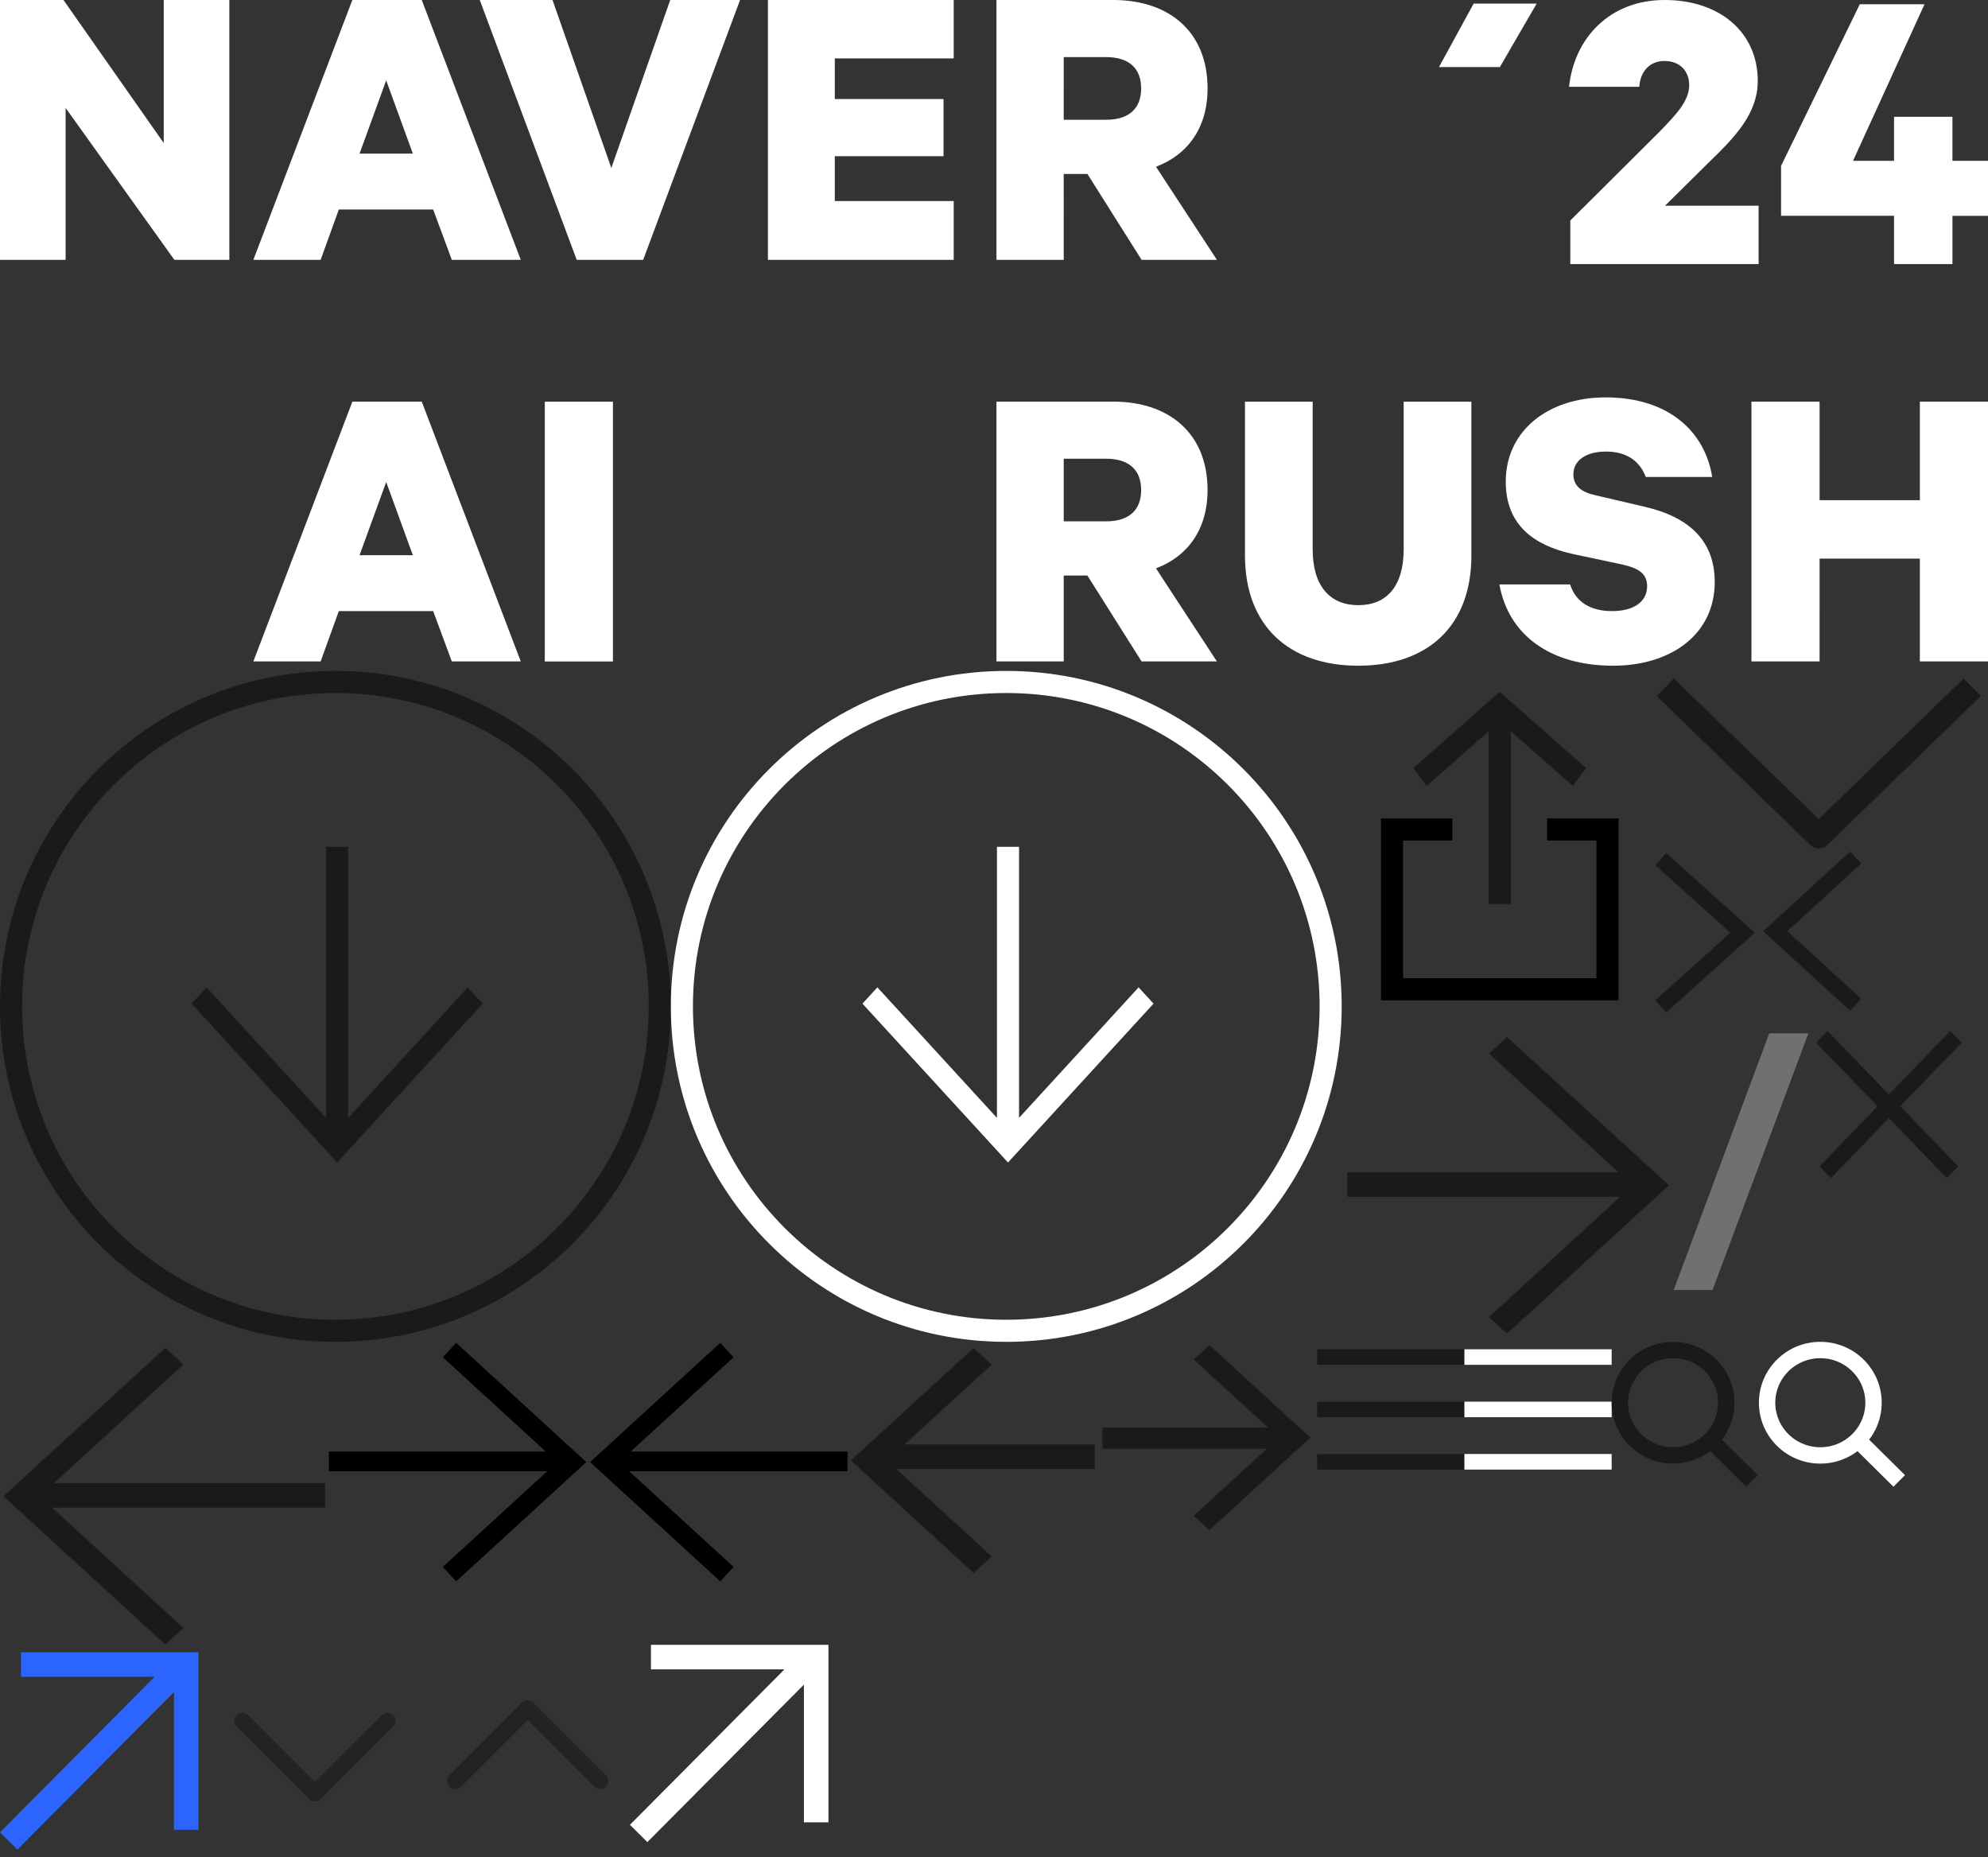 <?xml version="1.0" encoding="utf-8"?><svg width="243" height="227" viewBox="0 0 243 227" xmlns="http://www.w3.org/2000/svg" xmlns:xlink="http://www.w3.org/1999/xlink"><rect x="0" y="0" width="243" height="227" fill="#333333" stroke="none"/><view id="ico_arrow_diagonally_above" viewBox="0 201 25 26"/><svg width="25" height="26" fill="none" viewBox="0 0 25 26" y="201" xmlns="http://www.w3.org/2000/svg"><path fill-rule="evenodd" clip-rule="evenodd" d="M18.888 3.944H2.568v-3h21.697V22.64h-3V5.808L2.127 25.056 0 22.941 18.888 3.944z" fill="#2B65FE"/></svg><view id="ico_arrow_diagonally_above_white" viewBox="77 201 25 25"/><svg width="25" height="25" fill="none" viewBox="0 0 25 25" x="77" y="201" xmlns="http://www.w3.org/2000/svg"><path fill-rule="evenodd" clip-rule="evenodd" d="M18.888 3.03H2.568v-3h21.697v21.696h-3V4.894L2.127 24.142 0 22.027 18.888 3.03z" fill="#fff"/></svg><view id="ico_arrow_down" viewBox="202 82 41 22"/><svg width="41" height="22" fill="none" viewBox="0 0 41 22" x="202" y="82" xmlns="http://www.w3.org/2000/svg"><path d="M20.314 20.197l-1.044 1.076a1.5 1.5 0 002.089 0l-1.045-1.076zm1.045-1.077L2.6.923.512 3.077 19.27 21.273l2.089-2.153zM38.028.923L19.27 19.12l2.089 2.153L40.117 3.077 38.027.923z" fill="#1A1A1A"/></svg><view id="ico_arrow_down_round" viewBox="25 201 26 26"/><svg width="26" height="26" fill="none" viewBox="0 0 26 26" x="25" y="201" xmlns="http://www.w3.org/2000/svg"><path opacity=".6" d="M22.346 9.34l-8.849 8.849-8.849-8.85" stroke="#1A1A1A" stroke-width="2" stroke-linecap="round" stroke-linejoin="round"/></svg><view id="ico_arrow_next" viewBox="202 104 13 20"/><svg width="13" height="20" fill="none" viewBox="0 0 13 20" x="202" y="104" xmlns="http://www.w3.org/2000/svg"><path d="M11 10l.669-.743.826.743-.826.743L11 10zm.669.743l-10 9-1.338-1.486 10-9 1.338 1.486zM1.669.257l10 9-1.338 1.486-10-9L1.669.257z" fill="#1A1A1A"/></svg><view id="ico_arrow_prev" viewBox="215 104 13 20"/><svg width="13" height="20" fill="none" viewBox="0 0 13 20" x="215" y="104" xmlns="http://www.w3.org/2000/svg"><path d="M2 9.809l-.676-.738-.804.738.804.737L2 9.809zm-.676.737l9.824 9 1.35-1.475-9.822-9-1.352 1.475zM11.148.07l-9.824 9 1.352 1.475 9.823-9L11.148.07z" fill="#1A1A1A"/></svg><view id="ico_arrow_up_round" viewBox="51 201 26 26"/><svg width="26" height="26" fill="none" viewBox="0 0 26 26" x="51" y="201" xmlns="http://www.w3.org/2000/svg"><path d="M22.346 16.66l-8.849-8.849-8.849 8.85" stroke="#1A1A1A" stroke-opacity=".6" stroke-width="2" stroke-linecap="round" stroke-linejoin="round"/></svg><view id="ico_circle_arrow_down" viewBox="0 82 82 82"/><svg width="82" height="82" fill="none" viewBox="0 0 82 82" y="82" xmlns="http://www.w3.org/2000/svg"><path fill-rule="evenodd" clip-rule="evenodd" d="M79.3 41c0 21.153-17.147 38.3-38.3 38.3C19.848 79.3 2.7 62.153 2.7 41 2.7 19.848 19.848 2.7 41 2.7c21.153 0 38.3 17.148 38.3 38.3zm2.7 0c0 22.644-18.356 41-41 41S0 63.644 0 41 18.356 0 41 0s41 18.356 41 41zM41.21 60.08l-.911-.995-16.878-18.42 1.824-1.992 14.617 15.954v-33.13h2.7v33.127l14.614-15.95L59 40.663 42.123 59.085l-.912.996z" fill="#1A1A1A"/></svg><view id="ico_circle_arrow_down_white" viewBox="82 82 82 82"/><svg width="82" height="82" fill="none" viewBox="0 0 82 82" x="82" y="82" xmlns="http://www.w3.org/2000/svg"><path fill-rule="evenodd" clip-rule="evenodd" d="M79.3 41c0 21.153-17.147 38.3-38.3 38.3C19.848 79.3 2.7 62.153 2.7 41 2.7 19.848 19.848 2.7 41 2.7c21.153 0 38.3 17.148 38.3 38.3zm2.7 0c0 22.644-18.356 41-41 41S0 63.644 0 41 18.356 0 41 0s41 18.356 41 41zM41.21 60.08l-.911-.995-16.878-18.42 1.824-1.992 14.617 15.954v-33.13h2.7v33.127l14.614-15.95L59 40.663 42.123 59.085l-.912.996z" fill="#fff"/></svg><view id="ico_close" viewBox="222 126 18 18"/><svg width="18" height="18" fill="none" viewBox="0 0 18 18" x="222" y="126" xmlns="http://www.w3.org/2000/svg"><path fill-rule="evenodd" clip-rule="evenodd" d="M10.275 9.21l7.084 7.338-1.39 1.439-7.083-7.338-7.084 7.338-1.389-1.439L7.497 9.21l-7.5-7.771L1.384 0l7.501 7.77L16.387 0l1.39 1.439-7.502 7.77z" fill="#1A1A1A"/></svg><view id="ico_menu" viewBox="161 164 18 18"/><svg width="18" height="18" fill="none" viewBox="0 0 18 18" x="161" y="164" xmlns="http://www.w3.org/2000/svg"><path stroke="#1A1A1A" stroke-width="1.9" stroke-linecap="square" d="M.95 1.86h16.1M.95 8.26h16.1M.95 14.66h16.1"/></svg><view id="ico_menu_white" viewBox="179 164 18 18"/><svg width="18" height="18" fill="none" viewBox="0 0 18 18" x="179" y="164" xmlns="http://www.w3.org/2000/svg"><path stroke="#fff" stroke-width="1.9" stroke-linecap="square" d="M.95 1.86h16.1M.95 8.26h16.1M.95 14.66h16.1"/></svg><view id="ico_search" viewBox="197 164 18 18"/><svg width="18" height="18" fill="none" viewBox="0 0 18 18" x="197" y="164" xmlns="http://www.w3.org/2000/svg"><path d="M7.503 13.88c3.591 0 6.503-2.883 6.503-6.44 0-3.557-2.912-6.44-6.503-6.44C3.911 1 1 3.883 1 7.44c0 3.557 2.911 6.44 6.503 6.44zM12.094 11.994L17.149 17" stroke="#1A1A1A" stroke-width="2" stroke-miterlimit="10"/></svg><view id="ico_search_white" viewBox="215 164 18 18"/><svg width="18" height="18" fill="none" viewBox="0 0 18 18" x="215" y="164" xmlns="http://www.w3.org/2000/svg"><path fill-rule="evenodd" clip-rule="evenodd" d="M2 7.44C2 4.445 4.455 2 7.503 2s5.503 2.445 5.503 5.44c0 2.995-2.455 5.44-5.503 5.44S2 10.435 2 7.44zM7.503 0C3.368 0 0 3.322 0 7.44s3.368 7.44 7.503 7.44a7.515 7.515 0 004.547-1.522l4.395 4.353 1.407-1.421-4.381-4.34a7.364 7.364 0 001.535-4.51c0-4.118-3.368-7.44-7.503-7.44z" fill="#fff"/></svg><view id="ico_share" viewBox="164 82 38 44"/><svg width="38" height="44" fill="none" viewBox="0 0 38 44" x="164" y="82" xmlns="http://www.w3.org/2000/svg"><path d="M25.114 19.376h7.372v19.533H6.152V19.376h7.372" stroke="#000" stroke-width="2.7"/><path fill-rule="evenodd" clip-rule="evenodd" d="M17.964 7.37v21.122h2.7V7.37l7.584 6.69 1.611-2.2-9.74-8.591-.805-.71-.805.71-9.74 8.591 1.612 2.2 7.583-6.69z" fill="#1A1A1A"/></svg><view id="ico_slash" viewBox="204 126 18 32"/><svg width="18" height="32" fill="none" viewBox="0 0 18 32" x="204" y="126" xmlns="http://www.w3.org/2000/svg"><path opacity=".3" d="M12.256.298h4.788L5.326 31.672H.58L12.256.298z" fill="#fff"/></svg><view id="ico_slide_circle_arrow_next" viewBox="40 164 32 30"/><svg width="32" height="30" fill="none" viewBox="0 0 32 30" x="40" y="164" xmlns="http://www.w3.org/2000/svg"><path stroke="#000" stroke-width="2.4" d="M.203 14.612h29.038M14.944 28.388l14.947-13.693L14.944 1"/></svg><view id="ico_slide_circle_arrow_prev" viewBox="72 164 32 30"/><svg width="32" height="30" fill="none" viewBox="0 0 32 30" x="72" y="164" xmlns="http://www.w3.org/2000/svg"><path transform="matrix(-1 0 0 1 31.594 15.813)" stroke="#000" stroke-width="2.4" d="M0-1.2h29.038"/><path d="M16.852 28.389L1.906 14.695 16.852 1.002" stroke="#000" stroke-width="2.4"/></svg><view id="ico_stick_arrow_next" viewBox="164 126 40 37"/><svg width="40" height="37" fill="none" viewBox="0 0 40 37" x="164" y="126" xmlns="http://www.w3.org/2000/svg"><path fill-rule="evenodd" clip-rule="evenodd" d="M38.894 19.883L40 18.87l-1.106-1.014L20.211.74 18 2.766l15.827 14.5H.678v3h33.374L17.999 34.973 20.211 37l18.683-17.117z" fill="#1A1A1A"/></svg><view id="ico_stick_arrow_next_thick" viewBox="134 164 27 23"/><svg width="27" height="23" fill="none" viewBox="0 0 27 23" x="134" y="164" xmlns="http://www.w3.org/2000/svg"><path fill-rule="evenodd" clip-rule="evenodd" d="M25.213 12.584l.959-.879-.959-.878L13.835.402l-1.917 1.756 9.068 8.308H.75v2.6h20.102l-8.935 8.187 1.918 1.756 11.378-10.425z" fill="#1A1A1A"/></svg><view id="ico_stick_arrow_prev" viewBox="0 164 40 37"/><svg width="40" height="37" fill="none" viewBox="0 0 40 37" y="164" xmlns="http://www.w3.org/2000/svg"><path fill-rule="evenodd" clip-rule="evenodd" d="M1.524 19.883L.418 18.87l1.106-1.014L20.207.74l2.212 2.027-15.827 14.5H39.74v3H6.366L22.42 34.973 20.207 37 1.524 19.883z" fill="#1A1A1A"/></svg><view id="ico_stick_arrow_prev_thick" viewBox="104 164 30 29"/><svg width="30" height="29" fill="none" viewBox="0 0 30 29" x="104" y="164" xmlns="http://www.w3.org/2000/svg"><path fill-rule="evenodd" clip-rule="evenodd" d="M1.106 15.513L0 14.5l1.106-1.013L15.006.752l2.212 2.027-10.653 9.76h23.256v3H5.557l11.66 10.682-2.211 2.027-13.9-12.735z" fill="#1A1A1A"/></svg><view id="img_banner_title" viewBox="0 0 243 82"/><svg width="243" height="82" fill="none" viewBox="0 0 243 82" xmlns="http://www.w3.org/2000/svg"><path fill-rule="evenodd" clip-rule="evenodd" d="M21.312 31.756h6.723V0h-8.02v17.483L7.759 0H0v31.756h8.02V13.191l13.292 18.565zm179.065-21.15c.101-1.707 1.135-3.157 3.103-3.157l-.006.006c1.866 0 3.002 1.242 3.002 2.948 0 1.86-1.451 3.466-3.62 5.69l-10.915 10.86v5.326h23.018V25.14h-11.432l5.226-5.172c3.21-3.103 6.105-6.004 6.105-10.088 0-5.897-4.607-9.88-11.378-9.88s-11.069 4.708-11.687 10.605h8.584zM180.129.44l-4.238 7.757h7.442l4.5-7.757h-7.704zm46.374 19.213h5.012v-5.38h7.139v5.38H243v6.724h-4.346v5.897h-7.139v-5.898h-13.81v-6.105L227.33.517h7.912l-8.739 19.136zM51.552 0l12.103 31.756h-8.43l-2.276-6.152H41.416l-2.223 6.152H30.97L43.07 0h8.483zm-1.088 18.773l-3.258-8.946-3.257 8.946h6.515zM58.644 0l11.848 31.756h8.126L90.46 0h-8.537l-7.199 20.533L67.537 0h-8.893zm57.931 0v7.14H102.04v4.963h13.292v6.985H102.04v5.481h14.535v7.187H93.866V0h22.709zm13.447 31.756V21.258h2.895l6.622 10.498h9.208l-7.448-11.378c3.876-1.45 6.307-4.761 6.307-9.57C147.606 3.881 142.904 0 136.073 0H121.8v31.756h8.222zm5.171-17.12h-5.171V6.979h5.171c2.949 0 4.293 1.498 4.293 3.828s-1.344 3.829-4.293 3.829zM51.552 49.085L63.655 80.84h-8.43l-2.276-6.153H41.416l-2.223 6.153H30.97l12.104-31.756h8.477zm-7.603 18.773h6.515l-3.258-8.947-3.257 8.947zm22.643 12.989h8.329V49.09h-8.329v31.757zm63.43-10.504V80.84H121.8V49.085h14.273c6.831 0 11.533 3.882 11.533 10.807 0 4.81-2.431 8.12-6.307 9.571l7.448 11.378h-9.208l-6.622-10.498h-2.895zm0-6.623h5.171c2.949 0 4.293-1.498 4.293-3.828s-1.344-3.828-4.293-3.828h-5.171v7.657zm22.155-14.63v18.774c0 8.744 5.487 13.5 13.863 13.5s13.81-4.756 13.81-13.447V49.09h-8.275v18.048c0 4.495-2.069 6.825-5.535 6.825-3.465 0-5.588-2.325-5.588-6.825V49.09h-8.275zm39.746 22.34c.672 2.17 2.533 3.258 5.118 3.258 2.586 0 4.292-1.088 4.292-3.05 0-1.497-.98-2.169-3.002-2.639l-6.105-1.296c-4.654-1.034-8.174-3.465-8.174-8.845 0-6.206 5.172-10.29 12.205-10.29 7.758 0 12.157 4.238 13.03 9.725h-8.12c-.672-1.76-2.122-3.103-4.863-3.103-2.378 0-3.983 1.034-3.983 2.794 0 1.397.981 2.17 2.64 2.532l6.206 1.45c5.428 1.29 8.43 4.24 8.43 9.156 0 6.515-5.481 10.242-12.413 10.242-7.603 0-12.775-3.674-13.91-9.933H191.923zM243 80.842V49.085h-8.328v12.05h-12.258v-12.05h-8.329V80.84h8.329V68.274h12.258v12.567H243z" fill="#fff"/></svg></svg>